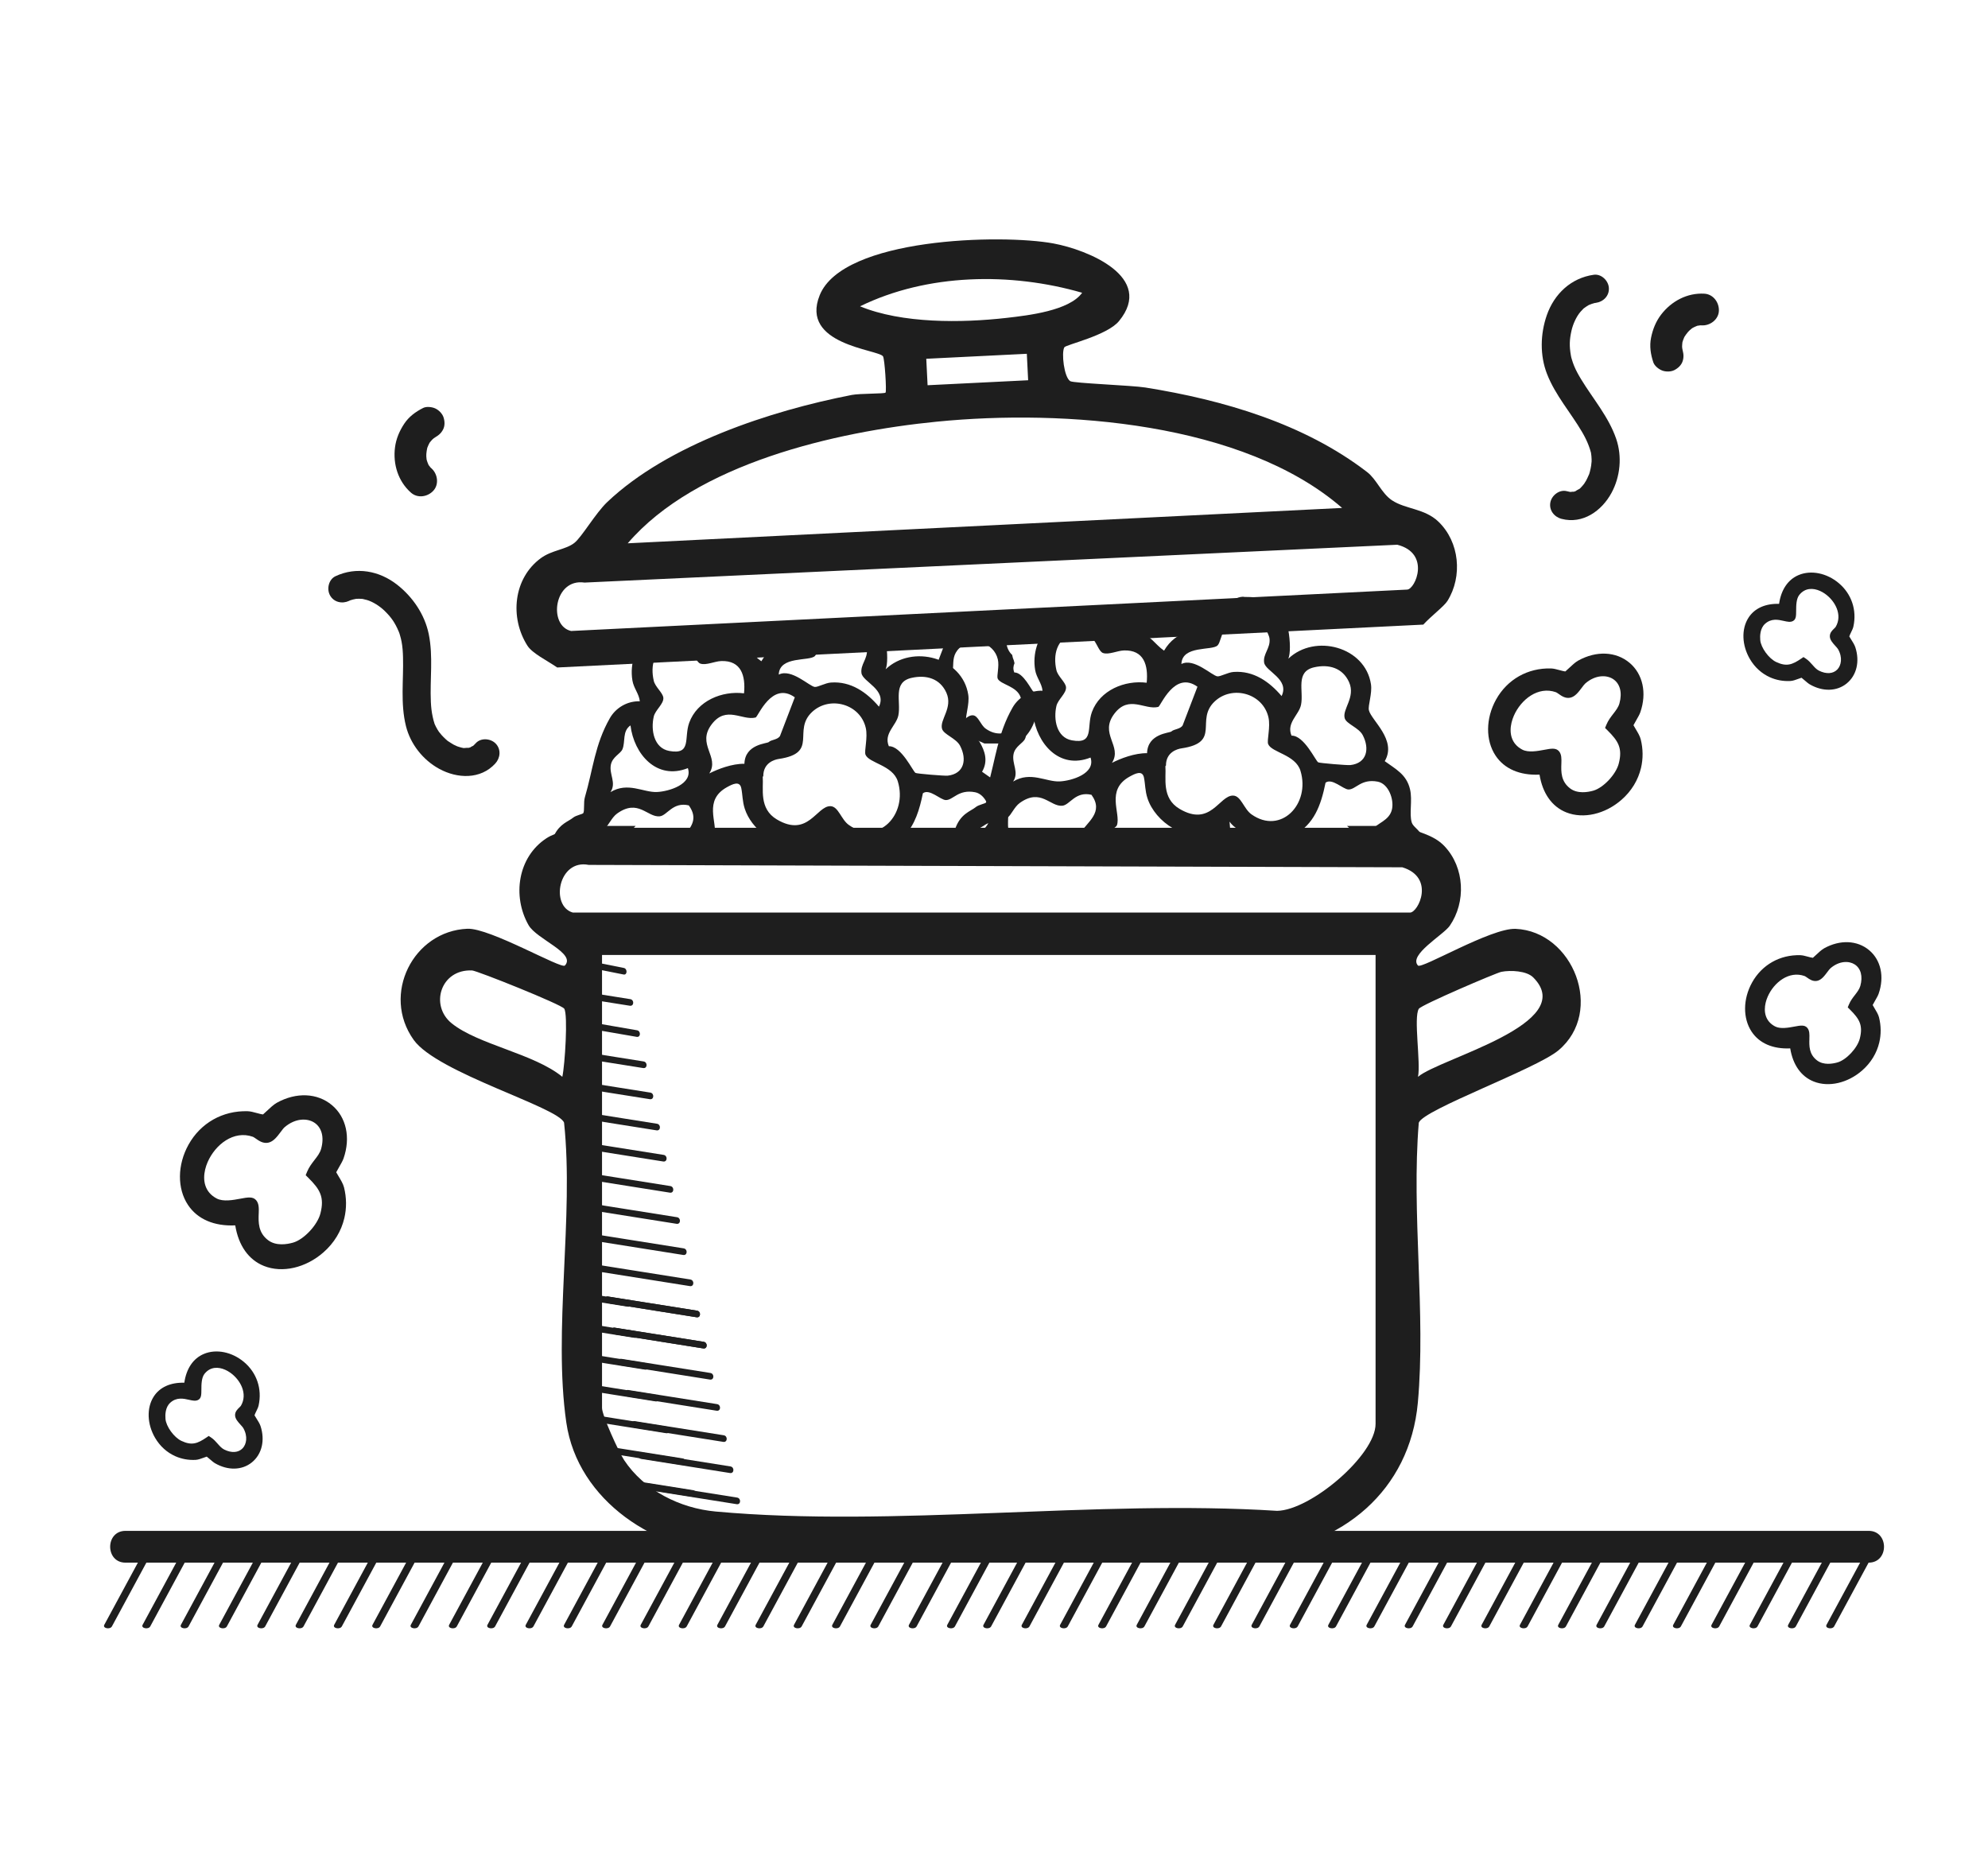 <?xml version="1.0" encoding="UTF-8"?>
<svg id="Camada_1" data-name="Camada 1" xmlns="http://www.w3.org/2000/svg" viewBox="0 0 1817 1707">
  <defs>
    <style>
      .cls-1 {
        fill: #1e1e1e;
      }
    </style>
  </defs>
  <g>
    <path class="cls-1" d="M1385.21,848.92c-22.33-.98-85.95,37.05-89.2,33.53-8.96-9.7,23.27-27.98,29.02-36.31,14.98-21.72,13.72-53.16-4.74-72.72-10.44-11.06-25-12.63-36.41-18.58h-52.74c.64.57,1.28,1.14,1.9,1.73h-653.74c.56-.59,1.15-1.15,1.72-1.73h-52.17c-8.11,4.69-19.75,4.94-29.52,11.36-26.09,17.15-31.27,52.88-16.24,79.31,7.38,12.98,43.68,25.66,33.22,36.94-3.25,3.5-68.51-34.48-89.13-33.62-49.4,2.08-78.84,59.98-49.04,101.62,21.62,30.2,132.58,61.54,137.42,75.65,9.12,86.16-10.11,189.99,2.04,273.98,10.41,71.95,82.43,118.25,151.09,120.09,155.48-9.87,325.84,12.6,479.52-.26,78.24-6.55,140.38-57.43,147.69-138.02,7.42-81.81-6-172.96.85-255.8,4.11-11.93,107.24-49.07,127.61-66.09,42.46-35.48,13.52-108.79-39.16-111.09ZM513.95,984.13c-25.98-21.25-77.03-29.37-101.17-48.91-20.16-16.32-10.08-49.58,18.7-48.28,4.55.21,81.74,31.1,84.21,34.93,3.57,5.54.61,51.63-1.73,62.26ZM1257.25,1301.35c0,28.59-59.35,79.01-90.01,79.48-165.08-10.5-350.41,15.42-513.09.63-32.72-2.97-65.42-19.34-83.73-47.02-4.92-7.44-20.18-40.99-20.18-47.61v-414.04h707.01v428.56ZM1288.72,834.05h-765.12c-20.85-5.9-13.28-49.1,14.45-43.58l743.65,2.18c30.26,9.29,14.56,41.4,7.02,41.4ZM1296.03,984.16c2.66-12.97-4.23-54.24.75-62.18,2.19-3.5,70.84-32.9,75.47-33.79,8.45-1.63,23.03-.97,29.11,5.13,42.31,42.4-85.75,73.96-105.32,90.84Z"/>
    <path class="cls-1" d="M509.25,610.05l791.62-39.19c7.56-8.19,19.08-16.79,22.13-21.72,13.89-22.43,11.08-53.77-8.33-72.39-12.63-12.12-30.15-11.33-42.41-19.49-9.64-6.42-13.93-19.05-22.78-25.86-57.6-44.3-131.57-65.87-202.62-77.23-12.38-1.98-65.6-3.9-68.66-5.8-5.7-3.54-8.23-26.05-5.41-30.95,1.4-2.42,39.1-10.73,49.97-23.98,33-40.22-28.61-65.14-59.94-70.94-47.33-8.75-192.36-5.36-213.61,47.28-18.36,45.48,53.31,49.5,57.83,55.87,1.58,2.22,3.44,31.96,2.33,33.19-1.04,1.14-23.5.69-30.83,2.12-74.31,14.46-167.79,45.06-223.49,97.86-10.72,10.16-23.29,32.04-30.12,37.4-7.82,6.15-20.47,6.51-30.57,13.89-25.21,18.42-28.62,54.36-12.3,80.02,4.47,7.02,17.88,13.5,27.19,19.91ZM786.07,279.96c61.5-30.1,137.86-31.26,202.99-12.39-11.71,16.38-49.16,20.69-68.96,22.95-41.36,4.71-95.64,5.24-134.03-10.56ZM938.5,323.35l1.2,24.18-91.9,4.55-1.2-24.18,91.9-4.55ZM856.49,385.36c115.81-11.45,279.92.46,370.19,78.87l-652.94,32.32c62.47-72.83,189.58-101.99,282.75-111.2ZM534.23,532.45l742.85-34.59c30.68,7.79,16.59,40.63,9.06,41l-764.18,37.83c-21.12-4.86-15.69-48.39,12.27-44.24Z"/>
    <g>
      <path class="cls-1" d="M673.7,1368.7c-27.06-4.3-54.12-8.6-81.18-12.9-3.9-.62-4.23,5.42-.38,6.04,27.06,4.3,54.12,8.6,81.18,12.9,3.9.62,4.23-5.42.38-6.04h0Z"/>
      <path class="cls-1" d="M667.6,1340.23c-27.06-4.3-54.12-8.6-81.18-12.9-3.9-.62-4.23,5.42-.38,6.04,27.06,4.3,54.12,8.6,81.18,12.9,3.9.62,4.23-5.42.38-6.04h0Z"/>
      <path class="cls-1" d="M661.49,1311.76c-27.06-4.3-54.12-8.6-81.18-12.9-3.9-.62-4.23,5.42-.38,6.04,27.06,4.3,54.12,8.6,81.18,12.9,3.9.62,4.23-5.42.38-6.04h0Z"/>
      <path class="cls-1" d="M655.39,1283.29c-27.06-4.3-54.12-8.6-81.18-12.9-3.9-.62-4.23,5.42-.38,6.04,27.06,4.3,54.12,8.6,81.18,12.9,3.9.62,4.23-5.42.38-6.04h0Z"/>
      <path class="cls-1" d="M649.28,1254.82c-27.06-4.3-54.12-8.6-81.18-12.9-3.9-.62-4.23,5.42-.38,6.04,27.06,4.3,54.12,8.6,81.18,12.9,3.9.62,4.23-5.42.38-6.04h0Z"/>
      <path class="cls-1" d="M643.18,1226.35c-27.06-4.3-54.12-8.6-81.18-12.9-3.9-.62-4.23,5.42-.38,6.04,27.06,4.3,54.12,8.6,81.18,12.9,3.9.62,4.23-5.42.38-6.04h0Z"/>
      <path class="cls-1" d="M643.18,1226.35c-27.06-4.3-54.12-8.6-81.18-12.9-3.9-.62-4.23,5.42-.38,6.04,27.06,4.3,54.12,8.6,81.18,12.9,3.9.62,4.23-5.42.38-6.04h0Z"/>
      <path class="cls-1" d="M580.22,1216.66c-20.48-3.25-40.95-6.51-61.43-9.76.3,2.08.59,4.15.87,6.23,20.06,3.19,40.13,6.38,60.19,9.56,3.9.62,4.23-5.42.38-6.04Z"/>
      <path class="cls-1" d="M589.91,1245.72c-22.68-3.6-45.37-7.21-68.05-10.81.14,2.05.27,4.1.37,6.16,22.43,3.56,44.87,7.13,67.3,10.69,3.9.62,4.23-5.42.38-6.04Z"/>
      <path class="cls-1" d="M599.59,1274.77c-25.61-4.07-51.22-8.14-76.84-12.21.08,2.06.2,4.11.36,6.15,25.37,4.03,50.73,8.06,76.1,12.09,3.9.62,4.23-5.42.38-6.04Z"/>
      <path class="cls-1" d="M609.28,1303.83c-27.06-4.3-54.12-8.6-81.18-12.9-1.3-.21-2.16.35-2.64,1.18.12,1.25.25,2.5.34,3.75.45.54,1.07.97,1.92,1.11,27.06,4.3,54.12,8.6,81.18,12.9,3.9.62,4.23-5.42.38-6.04Z"/>
      <path class="cls-1" d="M623.81,1332.88c-27.06-4.3-54.12-8.6-81.18-12.9-3.9-.62-4.23,5.42-.38,6.04,27.06,4.3,54.12,8.6,81.18,12.9,3.9.62,4.23-5.42.38-6.04h0Z"/>
      <path class="cls-1" d="M633.49,1361.94c-27.06-4.3-54.12-8.6-81.18-12.9-3.9-.62-4.23,5.42-.38,6.04,27.06,4.3,54.12,8.6,81.18,12.9,3.9.62,4.23-5.42.38-6.04h0Z"/>
      <path class="cls-1" d="M637.07,1197.87c-27.06-4.3-54.12-8.6-81.18-12.9-3.9-.62-4.23,5.42-.38,6.04,27.06,4.3,54.12,8.6,81.18,12.9,3.9.62,4.23-5.42.38-6.04h0Z"/>
      <path class="cls-1" d="M637.07,1197.87c-27.06-4.3-54.12-8.6-81.18-12.9-3.9-.62-4.23,5.42-.38,6.04,27.06,4.3,54.12,8.6,81.18,12.9,3.9.62,4.23-5.42.38-6.04h0Z"/>
      <path class="cls-1" d="M574.12,1188.19c-18.52-2.94-37.03-5.88-55.55-8.83-.03,2.03-.15,4.04-.25,6.06,18.47,2.94,36.95,5.87,55.43,8.81,3.9.62,4.23-5.42.38-6.04Z"/>
      <path class="cls-1" d="M630.97,1169.4c-27.06-4.3-54.12-8.6-81.18-12.9-3.9-.62-4.23,5.42-.38,6.04,27.06,4.3,54.12,8.6,81.18,12.9,3.9.62,4.23-5.42.38-6.04h0Z"/>
      <path class="cls-1" d="M624.86,1140.93c-27.06-4.3-54.12-8.6-81.18-12.9-3.9-.62-4.23,5.42-.38,6.04,27.06,4.3,54.12,8.6,81.18,12.9,3.9.62,4.23-5.42.38-6.04h0Z"/>
      <path class="cls-1" d="M618.76,1112.46c-27.06-4.3-54.12-8.6-81.18-12.9-3.9-.62-4.23,5.42-.38,6.04,27.06,4.3,54.12,8.6,81.18,12.9,3.9.62,4.23-5.42.38-6.04h0Z"/>
      <path class="cls-1" d="M612.65,1083.99c-27.06-4.3-54.12-8.6-81.18-12.9-3.9-.62-4.23,5.42-.38,6.04,27.06,4.3,54.12,8.6,81.18,12.9,3.9.62,4.23-5.42.38-6.04h0Z"/>
      <path class="cls-1" d="M606.55,1055.51c-27.06-4.3-54.12-8.6-81.18-12.9-.06,0-.1.01-.16,0-.87.83-1.84,1.56-2.86,2.22-.26,1.59.57,3.48,2.64,3.81,27.06,4.3,54.12,8.6,81.18,12.9,3.9.62,4.23-5.42.38-6.04Z"/>
      <path class="cls-1" d="M600.44,1027.04c-23.62-3.75-47.24-7.51-70.86-11.26.21,2.07.39,4.13.63,6.2,23.29,3.7,46.57,7.4,69.86,11.1,3.9.62,4.23-5.42.38-6.04Z"/>
      <path class="cls-1" d="M594.34,998.57c-22.32-3.55-44.64-7.09-66.97-10.64.12,2.06.28,4.11.42,6.16,22.06,3.5,44.12,7.01,66.17,10.51,3.9.62,4.23-5.42.38-6.04Z"/>
      <path class="cls-1" d="M588.23,970.1c-20.72-3.29-41.44-6.58-62.16-9.88.09,2.05.17,4.09.26,6.14,20.51,3.26,41.02,6.52,61.53,9.78,3.9.62,4.23-5.42.37-6.04Z"/>
      <path class="cls-1" d="M582.21,941.61c-19.16-3.31-38.32-6.63-57.47-9.94.11,2.04.21,4.09.32,6.13,18.95,3.28,37.9,6.55,56.84,9.83,3.75.65,4.03-5.38.31-6.02Z"/>
      <path class="cls-1" d="M576.03,913.16c-17.78-2.83-35.57-5.65-53.35-8.48.2,2.06.42,4.13.59,6.19,17.46,2.77,34.92,5.55,52.38,8.32,3.9.62,4.23-5.42.38-6.04Z"/>
      <path class="cls-1" d="M570.13,884.64c-17.22-3.44-34.44-6.87-51.66-10.31.34,1.1.63,2.25.84,3.5.15.93.24,1.86.39,2.79,16.74,3.34,33.49,6.68,50.23,10.02,3.51.7,3.68-5.31.21-6Z"/>
    </g>
    <path class="cls-1" d="M920.71,731.16c-3.18-13.7-12.96-18.39-23.13-25.83,11.43-19.32-12.34-37.3-14.49-46.53-1-4.31,3.19-15.2,1.89-23.77-5.18-34.19-51.13-46.54-75.52-23.35,1.87-4.29,1.89-14.81.13-25.23h-19.91c1.36,2.57,2.45,5.02,2.65,7.17.82,8.54-6.08,13.7-4.96,21.59,1.15,8.04,23.51,15.11,15.97,30.64-11.16-13.14-25.67-23.4-43.91-22.04-5.17.38-11.86,4.26-14.71,4.02-4.82-.42-21.44-17.19-32.96-11.28.6-17.36,28.1-11.93,33.04-16.99,2.34-2.4,3.11-8.98,5.74-13.11h-32.71c-9.59,3.81-16.63,8.78-21.98,17.9-8.43-5.82-12.07-13.98-23.85-17.62-.41-.13-.83-.18-1.24-.29h-62.04c-7,0-12.42-2.45-16.27-6.23-11.08,9.87-17.15,25.64-14.41,41.87,1.17,6.94,6.08,12.1,6.74,18.88-11.21-.42-21.87,5.74-27.37,15.38-13.8,24.18-15.37,46.9-22.86,72.38-1.32,4.49-.15,12.35-1.44,14.43-.59.96-6.7,2-9.26,4.12-4.23,3.52-12.08,5.45-17.23,15.92h26.34c6.56-3.73,15.2-3.31,19.94-6.36,3.2-2.06,6.07-9.68,11.12-13.3,19.34-13.86,27.74,3.7,38.99,2.53,6.81-.71,11.86-13.45,26.55-9.97,8.31,11.6,2.82,19.16-4,27.1h27.42c2.99-11.22-10.33-31.76,11.49-43.76,4.72-2.59,11.6-6.27,13.05.91,1.26,6.24.96,11.95,3.19,18.84,2.99,9.2,9.68,17.79,18.1,24.01h57.15l-.21-2.56c.65.92,1.37,1.77,2.14,2.56h69.38c8.98-9.87,13.15-22.99,16.23-38.18,5.92-4.5,16.02,6.06,20.9,6.21,6.65.21,11.52-10.11,26.79-7.16,9.81,1.89,14.91,15.99,13.08,24.99-1.54,7.59-7.73,10.82-12.6,14.13h31.54c-.4-.59-.75-1.19-.94-1.83-2.46-8.16.79-20.15-1.54-30.2ZM600.48,723.85c-12.44.58-26.59-9.56-42.56.13,5.75-8.49-1.32-16.17.4-25.03,1.41-7.24,8.76-10,10.54-14.07,2.96-6.77-.35-16.56,7.39-21.91,3.2,26.27,23.93,50.41,52.46,39.06,4.84,14.78-17.46,21.32-28.23,21.82ZM629.94,660.5c-5.03,13.78,2.52,29.65-18.3,25.82-14.08-2.59-16.94-19.29-14.12-31.41,1.4-6.03,9.29-11.64,8.76-17.21-.44-4.57-7.44-9.81-8.76-15.53-3.21-13.88.13-28.46,14.87-33.1,20.8-6.54,21.27,15.3,27.76,17.45,5.33,1.76,13.03-2.16,19.11-2.36,18.32-.59,22.28,13.53,20.77,29.51-20.1-2.51-42.79,6.81-50.09,26.83ZM680.37,698.06c-11.16-.22-24.29,4.84-32.09,8.83,9.87-15.49-12.15-26.4,2.4-45.19,13.23-17.08,27.63-2.89,39.93-5.93,2.24-.55,14.76-33.56,35.83-18.46l-13.53,35.33c-2.19,3.57-7.98,3.31-10.3,5.57-1.51,1.47-21.72,1.72-22.23,19.85ZM775.81,753.97c-7.05-4.98-9.52-16.98-16.76-17.17-12.75-.33-20.4,29.08-49.01,12.13-16.69-9.89-12.04-28.31-12.92-39.09.31-.11.52-.28.52-.59,0-12.21,10.43-15.06,14.18-15.61,36.83-5.46,12.08-25.78,30.42-42.94,16.07-15.03,43.97-7.41,49.05,14.52,2.06,8.91-1.59,21.21-.23,24.54,3.17,7.75,24.96,9.58,29.51,24.35,9.31,30.25-17.82,58.9-44.75,39.87ZM866.16,708.92c-2.8.31-28.11-1.77-29.39-2.51-2.41-1.39-12.84-24.64-24.38-24.4-4.92-11.66,6.8-18.89,8.69-28.16,2.62-12.82-5.51-30.35,12.06-34.31,13.35-3.01,26.01.51,31.85,13.6,6.17,13.82-6.39,24.68-3.98,32.98,1.53,5.25,12.86,8.54,16.48,15.46,6.51,12.49,3.77,25.65-11.33,27.34Z"/>
    <path class="cls-1" d="M889.46,763.2c2.78-5.62,7.95-7.23,9.69-8.54,6.68-5.05,16.6-4.17,21.79-7.51,3.2-2.06,6.07-9.68,11.12-13.3,19.34-13.86,27.74,3.7,38.99,2.53,6.81-.71,11.86-13.45,26.55-9.97,11.54,16.1-3.52,24.43-11.82,36.79h23.54c5.35-4.08,10.91-7.11,11.54-8.99,3.74-11.06-10.62-32.21,11.65-44.45,4.72-2.59,11.6-6.27,13.05.91,1.26,6.24.96,11.95,3.19,18.84,7.12,21.93,35.13,40.56,57.89,31.22v2.48h18.15l-1.01-12.25c4.28,6.09,11.43,9.22,18.3,12.25h40.85c18.09-9.96,24.37-26.96,28.6-47.87,5.92-4.5,16.02,6.06,20.9,6.21,6.65.21,11.52-10.11,26.79-7.16,9.81,1.89,14.91,15.99,13.08,24.99-2.22,10.97-14.25,12.84-17.8,18.99-.75,1.31-1.25,2.99-1.66,4.83h46.44c-2.5-5.06-7.85-7.76-8.98-11.52-2.46-8.16.79-20.15-1.54-30.2-3.18-13.7-12.96-18.39-23.13-25.83,11.43-19.32-12.34-37.3-14.49-46.53-1-4.31,3.18-15.2,1.89-23.77-5.18-34.19-51.13-46.54-75.52-23.35,3.89-8.94-.14-44.91-11.9-50.72-4.74-3.52-13.16-5.71-28.17-5.71-8.07-1.98-29.55,14.15-34.35,19.93-2.14,2.57-3.06,8.51-4.17,9.21-2.04,1.3-8,.12-11.82,1.57-10.22,3.87-17.6,8.89-23.18,18.39-8.43-5.82-12.07-13.98-23.85-17.62-9.85-3.05-20.56.41-23.86-.81-4.8-1.77-8.28-12.04-19.24-14.7-31.18-7.57-55.92,20.96-50.86,50.86,1.17,6.94,6.08,12.1,6.74,18.88-11.21-.42-21.87,5.74-27.37,15.38-13.8,24.18-15.37,46.9-22.86,72.38-1.32,4.49-.15,12.35-1.44,14.43-.59.96-6.7,2-9.26,4.12-4.8,3.98-14.25,5.93-19.13,20.58-.54,1.62-.89,3.31-1.17,5.02h17.87ZM1189.12,644.17c2.62-12.82-5.51-30.35,12.06-34.31,13.35-3.01,26.01.51,31.85,13.6,6.17,13.82-6.39,24.68-3.98,32.98,1.53,5.25,12.87,8.54,16.48,15.46,6.51,12.49,3.77,25.65-11.33,27.34-2.8.31-28.11-1.77-29.39-2.51-2.41-1.39-12.84-24.64-24.38-24.4-4.92-11.66,6.8-18.89,8.69-28.16ZM1188.59,704.42c9.31,30.25-17.82,58.9-44.75,39.87-7.05-4.98-9.52-16.98-16.76-17.17-12.75-.33-20.4,29.08-49.01,12.13-16.69-9.89-12.04-28.31-12.92-39.09.31-.11.52-.28.52-.59,0-12.21,10.43-15.06,14.18-15.61,36.83-5.46,12.08-25.78,30.42-42.94,16.07-15.03,43.97-7.41,49.05,14.52,2.06,8.91-1.59,21.21-.23,24.54,3.17,7.75,24.96,9.58,29.51,24.35ZM1112.85,589.88c2.42-2.48,3.14-9.45,5.99-13.54,4.39-6.3,8.64-9.55,15.19-13.51,3.21-.93-1.46-2.73,13.07-2.73.39,0,1.62.69,3.32,1.74,1.44,7,9.33,15.83,9.93,22.1.82,8.54-6.08,13.7-4.96,21.59,1.15,8.04,23.51,15.11,15.97,30.64-11.16-13.14-25.66-23.4-43.91-22.04-5.17.38-11.86,4.26-14.71,4.02-4.82-.42-21.44-17.19-32.96-11.28.6-17.36,28.1-11.93,33.04-16.99ZM1058.63,646.09c2.24-.55,14.76-33.56,35.83-18.46l-13.53,35.33c-2.19,3.57-7.98,3.31-10.3,5.57-1.51,1.47-21.72,1.72-22.23,19.85-11.16-.22-24.29,4.84-32.09,8.83,9.87-15.49-12.15-26.4,2.4-45.19,13.23-17.08,27.63-2.89,39.93-5.93ZM980.42,579.38c20.8-6.54,21.27,15.3,27.76,17.45,5.33,1.76,13.03-2.16,19.11-2.36,18.32-.59,22.28,13.53,20.77,29.51-20.1-2.51-42.79,6.81-50.09,26.83-5.03,13.78,2.52,29.65-18.3,25.82-14.08-2.59-16.94-19.29-14.12-31.41,1.4-6.03,9.29-11.64,8.76-17.21-.44-4.57-7.44-9.81-8.76-15.53-3.21-13.88.13-28.46,14.87-33.1ZM926.35,689.27c1.41-7.24,8.76-10,10.54-14.07,2.96-6.77-.35-16.56,7.39-21.91,3.2,26.27,23.93,50.41,52.46,39.06,4.84,14.78-17.46,21.32-28.23,21.82-12.44.58-26.59-9.56-42.56.13,5.75-8.49-1.32-16.17.4-25.03Z"/>
    <path class="cls-1" d="M945.34,632.22c-.45-.07-.76-.14-.86-.2-1.72-.99-9.17-17.59-17.41-17.42-1.35-3.2-.91-5.93.18-8.46-.26-.82-.47-1.65-.62-2.51-.71-1.61-1.26-3.29-1.51-5.05-3.01-2.75-4.76-6.6-5.28-10.64-7.87-8.97-17.97-15.84-30.59-14.9-2.67.2-5.89,1.69-8.24,2.44-5.82,3.12-10.86,7.12-16.53,10.34l-8.46,22.09c-.03.05-.1.07-.13.12,1.74,2.31,2.98,4.97,3.44,7.95.3,1.99.83,3.88,1.45,5.74,17.99-5.1,4.17-18.22,16.2-29.48,11.47-10.73,31.4-5.29,35.02,10.37,1.47,6.36-1.13,15.15-.16,17.52,2.26,5.53,17.82,6.84,21.07,17.39,6.65,21.6-12.72,42.06-31.95,28.47-5.03-3.56-6.8-12.13-11.97-12.26-3.84-.1-7.04,3.57-10.98,6.95.6,2.76,1.09,5.53,1.61,8.31,2.77,2.2,5.26,4.76,7.49,7.54l-.48-5.79c3.05,4.35,8.16,6.58,13.07,8.75h29.17c12.92-7.11,17.4-19.25,20.42-34.18.01,0,.02,0,.03-.02-.77-4.63-1.49-9.36-3.96-13.07Z"/>
  </g>
  <path class="cls-1" d="M319.08,549.15c3.76-1.75-1.11.25,1.13-.52.8-.28,1.6-.51,2.42-.72,1-.26,2.02-.48,3.04-.64-.55.08-2.12.11.39,0,1.63-.08,3.25-.04,4.88.09,3.81.29-1.29-.33.93.14,1.21.26,2.41.54,3.59.89,5.45,1.62,11.7,5.64,16.02,9.85,6.11,5.95,9.5,10.79,12.97,19.03.6,1.43.46,1.1,1.12,3.26.58,1.91,1.06,3.86,1.44,5.82.91,4.68,1.21,9.42,1.34,14.18.6,21.05-2.48,42.33,2.68,63.05,4.09,16.45,15.54,30.99,30.43,39.11,16.44,8.97,37.68,9.92,51.2-4.85,4.69-5.12,5.48-12.92.45-18.2-4.54-4.77-13.48-5.61-18.2-.45-.64.7-1.31,1.36-1.99,2.03-.29.28-2.13,1.68-.78.72,1.54-1.1-4.54,2.03-1.11.76-1.29.48-2.63.74-3.96,1.04,2.68-.6-1.86-.13-2.95-.07-3.19.19,1.47.37-.41.01-.72-.14-1.43-.28-2.14-.46-1.64-.4-3.21-.95-4.79-1.52,2.52.91-1.22-.61-2.06-1.07-1.74-.95-3.35-2.09-5.02-3.14-3.17-2,1.09,1.02-.63-.42-.62-.52-1.22-1.05-1.82-1.6-1.34-1.23-2.62-2.53-3.83-3.89-.52-.58-3.09-3.93-1.78-2.06-1.15-1.63-2.19-3.36-3.11-5.13-.46-.88-.88-1.77-1.28-2.68-.81-1.86.55,1.69-.08-.23-.71-2.16-1.27-4.36-1.74-6.57-.95-4.43-1.42-8.83-1.63-13.35-.96-20.7,2.28-41.56-1.94-62.07-3.69-17.92-14.65-33.96-28.92-45.13-16.29-12.74-37.22-16.63-56.23-7.78-6.3,2.93-8.3,11.65-5.12,17.47,3.52,6.44,11.15,8.06,17.47,5.12h0Z"/>
  <path class="cls-1" d="M1458.62,276.8c-4.11.57,1.07-.39-1.23.17-.82.2-1.62.45-2.42.71-.98.33-1.95.69-2.9,1.12.51-.23,1.84-1.06-.33.21-1.41.82-2.75,1.74-4.05,2.72-3.04,2.31.9-.98-.71.63-.88.87-1.72,1.76-2.53,2.7-3.69,4.32-6.75,11.1-8.1,16.98-1.9,8.32-2.11,14.22-.55,23.02.27,1.53.21,1.17.83,3.35.55,1.92,1.21,3.81,1.95,5.67,1.78,4.42,4.1,8.56,6.58,12.63,10.93,17.99,25.09,34.18,32.02,54.38,5.5,16.03,3.8,34.46-4.29,49.37-8.93,16.46-26.23,28.81-45.62,23.76-6.72-1.75-11.62-7.87-10.27-15.03,1.22-6.47,8.27-12.03,15.03-10.27.92.24,1.84.43,2.78.62.39.08,2.71.25,1.05.18-1.89-.08,4.91-.76,1.34.04,1.34-.3,2.61-.8,3.89-1.28-2.58.96,1.49-1.12,2.44-1.66,2.78-1.58-1.03,1.11.35-.22.53-.5,1.04-1.01,1.54-1.55,1.16-1.23,2.18-2.54,3.19-3.88-1.62,2.14.69-1.18,1.14-2.02.95-1.74,1.67-3.57,2.5-5.37,1.57-3.4-.36,1.45.3-.7.24-.77.46-1.55.66-2.33.46-1.76.83-3.55,1.1-5.35.12-.77.46-4.98.38-2.7.08-2,.01-4.01-.18-6-.09-.99-.23-1.97-.38-2.94-.33-2,.46,1.71-.06-.23-.58-2.19-1.3-4.34-2.11-6.47-1.61-4.24-3.61-8.19-5.89-12.09-10.45-17.9-24.5-33.65-32.11-53.16-6.64-17.05-6.16-36.47-.25-53.6,6.75-19.54,22.21-34.19,42.97-37.09,6.89-.96,13.3,5.27,13.79,11.88.55,7.32-4.98,12.82-11.88,13.79h0Z"/>
  <path class="cls-1" d="M396.81,400.13c4.68-2.36.83-.39-.3.4-1.36.96-3.8,3.84-.4.08-1.6,1.77-3.14,3.43-4.45,5.44.69-1.1,1.39-2.2,2.08-3.29-1.69,2.7-2.98,5.57-3.92,8.61.38-1.24.76-2.48,1.14-3.73-.85,2.93-1.2,5.81-1.51,8.83.54-5.35.07-.58.2,1.01.12,1.39.4,2.74.6,4.11-.65-4.61-.56-2.3-.19-1.04.19.66.41,1.31.64,1.96.27.74.57,1.46.89,2.17.52,1.14,1.81,2.58-.67-1.2.76,1.15,1.41,2.34,2.26,3.43s2.93,2.61-.61-.54c.6.53,1.14,1.12,1.74,1.65,5.69,5.03,7.17,14.59,1.77,20.47-5.22,5.68-14.38,7.16-20.47,1.77-11.76-10.4-16.56-26.08-14.57-41.45,1.01-7.82,4.08-14.96,8.39-21.48,4.31-6.52,10.41-10.98,17.29-14.46,3.1-1.57,8.1-.96,11.11.42,3.24,1.49,6.45,4.7,7.56,8.15,1.16,3.58,1.35,7.67-.42,11.11-1.87,3.64-4.52,5.73-8.15,7.56h0Z"/>
  <path class="cls-1" d="M1537.48,318.94c1.66,4.97.31.87.07-.5-.29-1.64.01-5.41-.23-.33.11-2.38.19-4.65.67-7-.28,1.27-.56,2.54-.84,3.8.7-3.11,1.81-6.05,3.28-8.87-.61,1.15-1.21,2.3-1.82,3.45,1.46-2.68,3.24-4.97,5.15-7.33-3.38,4.17-.36.46.86-.57,1.06-.9,2.21-1.66,3.32-2.5-3.71,2.82-2.02,1.24-.87.6.6-.33,1.21-.65,1.84-.94.71-.33,1.43-.64,2.16-.91,1.18-.44,3.1-.55-1.32.38,1.35-.28,2.65-.66,4.02-.85,1.43-.19,3.92.21-.81-.05.8.04,1.6.01,2.4.06,7.58.44,15.37-5.3,15.68-13.28.3-7.7-5.16-15.21-13.28-15.68-15.68-.9-30.13,6.84-39.55,19.15-4.79,6.26-7.64,13.49-9.18,21.15-1.54,7.66-.36,15.13,2.08,22.44,1.1,3.3,5.07,6.39,8.18,7.53,3.35,1.23,7.89,1.21,11.11-.46,3.34-1.72,6.36-4.49,7.53-8.18,1.24-3.9.83-7.25-.46-11.11h0Z"/>
  <g>
    <path class="cls-1" d="M114.73,1428.18h1593.19c18.7,0,18.73-29.06,0-29.06H114.73c-18.7,0-18.73,29.06,0,29.06h0Z"/>
    <g>
      <g>
        <path class="cls-1" d="M102.31,1486.42c11.88-21.99,23.76-43.97,35.64-65.96,1.71-3.17-5.31-4.54-7-1.4-11.88,21.99-23.76,43.97-35.64,65.96-1.71,3.17,5.31,4.54,7,1.4h0Z"/>
        <path class="cls-1" d="M137.34,1486.42c11.88-21.99,23.76-43.97,35.64-65.96,1.71-3.17-5.31-4.54-7-1.4-11.88,21.99-23.76,43.97-35.64,65.96-1.71,3.17,5.31,4.54,7,1.4h0Z"/>
        <path class="cls-1" d="M172.36,1486.42c11.88-21.99,23.76-43.97,35.64-65.96,1.71-3.17-5.31-4.54-7-1.4-11.88,21.99-23.76,43.97-35.64,65.96-1.71,3.17,5.31,4.54,7,1.4h0Z"/>
        <path class="cls-1" d="M207.38,1486.42c11.88-21.99,23.76-43.97,35.64-65.96,1.71-3.17-5.31-4.54-7-1.4-11.88,21.99-23.76,43.97-35.64,65.96-1.71,3.17,5.31,4.54,7,1.4h0Z"/>
        <path class="cls-1" d="M242.4,1486.42c11.88-21.99,23.76-43.97,35.64-65.96,1.71-3.17-5.31-4.54-7-1.4-11.88,21.99-23.76,43.97-35.64,65.96-1.71,3.17,5.31,4.54,7,1.4h0Z"/>
        <path class="cls-1" d="M277.43,1486.42c11.88-21.99,23.76-43.97,35.64-65.96,1.71-3.17-5.31-4.54-7-1.4-11.88,21.99-23.76,43.97-35.64,65.96-1.71,3.17,5.31,4.54,7,1.4h0Z"/>
        <path class="cls-1" d="M312.45,1486.42c11.88-21.99,23.76-43.97,35.64-65.96,1.71-3.17-5.31-4.54-7-1.4-11.88,21.99-23.76,43.97-35.64,65.96-1.71,3.17,5.31,4.54,7,1.4h0Z"/>
        <path class="cls-1" d="M347.47,1486.42c11.88-21.99,23.76-43.97,35.64-65.96,1.71-3.17-5.31-4.54-7-1.4-11.88,21.99-23.76,43.97-35.64,65.96-1.71,3.17,5.31,4.54,7,1.4h0Z"/>
        <path class="cls-1" d="M382.49,1486.42c11.88-21.99,23.76-43.97,35.64-65.96,1.71-3.17-5.31-4.54-7-1.4-11.88,21.99-23.76,43.97-35.64,65.96-1.71,3.17,5.31,4.54,7,1.4h0Z"/>
        <path class="cls-1" d="M417.52,1486.42c11.88-21.99,23.76-43.97,35.64-65.96,1.71-3.17-5.31-4.54-7-1.4-11.88,21.99-23.76,43.97-35.64,65.96-1.71,3.17,5.31,4.54,7,1.4h0Z"/>
        <path class="cls-1" d="M452.54,1486.42c11.88-21.99,23.76-43.97,35.64-65.96,1.71-3.17-5.31-4.54-7-1.4-11.88,21.99-23.76,43.97-35.64,65.96-1.71,3.17,5.31,4.54,7,1.4h0Z"/>
        <path class="cls-1" d="M487.56,1486.42c11.88-21.99,23.76-43.97,35.64-65.96,1.71-3.17-5.31-4.54-7-1.4-11.88,21.99-23.76,43.97-35.64,65.96-1.71,3.17,5.31,4.54,7,1.4h0Z"/>
        <path class="cls-1" d="M522.58,1486.42c11.88-21.99,23.76-43.97,35.64-65.96,1.71-3.17-5.31-4.54-7-1.4-11.88,21.99-23.76,43.97-35.64,65.96-1.71,3.17,5.31,4.54,7,1.4h0Z"/>
        <path class="cls-1" d="M557.61,1486.42c11.88-21.99,23.76-43.97,35.64-65.96,1.71-3.17-5.31-4.54-7-1.4-11.88,21.99-23.76,43.97-35.64,65.96-1.71,3.17,5.31,4.54,7,1.4h0Z"/>
        <path class="cls-1" d="M592.63,1486.42c11.88-21.99,23.76-43.97,35.64-65.96,1.71-3.17-5.31-4.54-7-1.4-11.88,21.99-23.76,43.97-35.64,65.96-1.71,3.17,5.31,4.54,7,1.4h0Z"/>
        <path class="cls-1" d="M627.65,1486.42c11.88-21.99,23.76-43.97,35.64-65.96,1.71-3.17-5.31-4.54-7-1.4-11.88,21.99-23.76,43.97-35.64,65.96-1.71,3.17,5.31,4.54,7,1.4h0Z"/>
        <path class="cls-1" d="M662.68,1486.42c11.88-21.99,23.76-43.97,35.64-65.96,1.71-3.17-5.31-4.54-7-1.4-11.88,21.99-23.76,43.97-35.64,65.96-1.71,3.17,5.31,4.54,7,1.4h0Z"/>
        <path class="cls-1" d="M697.7,1486.42c11.88-21.99,23.76-43.97,35.64-65.96,1.71-3.17-5.31-4.54-7-1.4-11.88,21.99-23.76,43.97-35.64,65.96-1.71,3.17,5.31,4.54,7,1.4h0Z"/>
        <path class="cls-1" d="M732.72,1486.42c11.88-21.99,23.76-43.97,35.64-65.96,1.71-3.17-5.31-4.54-7-1.4-11.88,21.99-23.76,43.97-35.64,65.96-1.71,3.17,5.31,4.54,7,1.4h0Z"/>
        <path class="cls-1" d="M767.74,1486.42c11.88-21.99,23.76-43.97,35.64-65.96,1.71-3.17-5.31-4.54-7-1.4-11.88,21.99-23.76,43.97-35.64,65.96-1.71,3.17,5.31,4.54,7,1.4h0Z"/>
        <path class="cls-1" d="M802.77,1486.42c11.88-21.99,23.76-43.97,35.64-65.96,1.71-3.17-5.31-4.54-7-1.4-11.88,21.99-23.76,43.97-35.64,65.96-1.71,3.17,5.31,4.54,7,1.4h0Z"/>
        <path class="cls-1" d="M837.79,1486.42c11.88-21.99,23.76-43.97,35.64-65.96,1.71-3.17-5.31-4.54-7-1.4-11.88,21.99-23.76,43.97-35.64,65.96-1.71,3.17,5.31,4.54,7,1.4h0Z"/>
        <path class="cls-1" d="M872.81,1486.42c11.88-21.99,23.76-43.97,35.64-65.96,1.71-3.17-5.31-4.54-7-1.4-11.88,21.99-23.76,43.97-35.64,65.96-1.71,3.17,5.31,4.54,7,1.4h0Z"/>
      </g>
      <g>
        <path class="cls-1" d="M905.9,1486.42c11.88-21.99,23.76-43.97,35.64-65.96,1.71-3.17-5.31-4.54-7-1.4-11.88,21.99-23.76,43.97-35.64,65.96-1.71,3.17,5.31,4.54,7,1.4h0Z"/>
        <path class="cls-1" d="M940.93,1486.42c11.88-21.99,23.76-43.97,35.64-65.96,1.71-3.17-5.31-4.54-7-1.4-11.88,21.99-23.76,43.97-35.64,65.96-1.71,3.17,5.31,4.54,7,1.4h0Z"/>
        <path class="cls-1" d="M975.95,1486.42c11.88-21.99,23.76-43.97,35.64-65.96,1.71-3.17-5.31-4.54-7-1.4-11.88,21.99-23.76,43.97-35.64,65.96-1.71,3.17,5.31,4.54,7,1.4h0Z"/>
        <path class="cls-1" d="M1010.97,1486.42c11.88-21.99,23.76-43.97,35.64-65.96,1.71-3.17-5.31-4.54-7-1.4-11.88,21.99-23.76,43.97-35.64,65.96-1.71,3.17,5.31,4.54,7,1.4h0Z"/>
        <path class="cls-1" d="M1045.99,1486.42c11.88-21.99,23.76-43.97,35.64-65.96,1.71-3.17-5.31-4.54-7-1.4-11.88,21.99-23.76,43.97-35.64,65.96-1.71,3.17,5.31,4.54,7,1.4h0Z"/>
        <path class="cls-1" d="M1081.02,1486.42c11.88-21.99,23.76-43.97,35.64-65.96,1.71-3.17-5.31-4.54-7-1.4-11.88,21.99-23.76,43.97-35.64,65.96-1.71,3.17,5.31,4.54,7,1.4h0Z"/>
        <path class="cls-1" d="M1116.04,1486.42c11.88-21.99,23.76-43.97,35.64-65.96,1.71-3.17-5.31-4.54-7-1.4-11.88,21.99-23.76,43.97-35.64,65.96-1.71,3.17,5.31,4.54,7,1.4h0Z"/>
        <path class="cls-1" d="M1151.06,1486.42c11.88-21.99,23.76-43.97,35.64-65.96,1.71-3.17-5.31-4.54-7-1.4-11.88,21.99-23.76,43.97-35.64,65.96-1.71,3.17,5.31,4.54,7,1.4h0Z"/>
        <path class="cls-1" d="M1186.08,1486.42c11.88-21.99,23.76-43.97,35.64-65.96,1.71-3.17-5.31-4.54-7-1.4-11.88,21.99-23.76,43.97-35.64,65.96-1.71,3.17,5.31,4.54,7,1.4h0Z"/>
        <path class="cls-1" d="M1221.11,1486.42c11.88-21.99,23.76-43.97,35.64-65.96,1.71-3.17-5.31-4.54-7-1.4-11.88,21.99-23.76,43.97-35.64,65.96-1.71,3.17,5.31,4.54,7,1.4h0Z"/>
        <path class="cls-1" d="M1256.13,1486.42c11.88-21.99,23.76-43.97,35.64-65.96,1.71-3.17-5.31-4.54-7-1.4-11.88,21.99-23.76,43.97-35.64,65.96-1.71,3.17,5.31,4.54,7,1.4h0Z"/>
        <path class="cls-1" d="M1291.15,1486.42c11.88-21.99,23.76-43.97,35.64-65.96,1.71-3.17-5.31-4.54-7-1.4-11.88,21.99-23.76,43.97-35.64,65.96-1.71,3.17,5.31,4.54,7,1.4h0Z"/>
        <path class="cls-1" d="M1326.17,1486.42c11.88-21.99,23.76-43.97,35.64-65.96,1.71-3.17-5.31-4.54-7-1.4-11.88,21.99-23.76,43.97-35.64,65.96-1.71,3.17,5.31,4.54,7,1.4h0Z"/>
        <path class="cls-1" d="M1361.2,1486.42c11.88-21.99,23.76-43.97,35.64-65.96,1.71-3.17-5.31-4.54-7-1.4-11.88,21.99-23.76,43.97-35.64,65.96-1.71,3.17,5.31,4.54,7,1.4h0Z"/>
        <path class="cls-1" d="M1396.22,1486.42c11.88-21.99,23.76-43.97,35.64-65.96,1.71-3.17-5.31-4.54-7-1.4-11.88,21.99-23.76,43.97-35.64,65.96-1.71,3.17,5.31,4.54,7,1.4h0Z"/>
        <path class="cls-1" d="M1431.24,1486.42c11.88-21.99,23.76-43.97,35.64-65.96,1.71-3.17-5.31-4.54-7-1.4-11.88,21.99-23.76,43.97-35.64,65.96-1.71,3.17,5.31,4.54,7,1.4h0Z"/>
        <path class="cls-1" d="M1466.27,1486.42c11.88-21.99,23.76-43.97,35.64-65.96,1.71-3.17-5.31-4.54-7-1.4-11.88,21.99-23.76,43.97-35.64,65.96-1.71,3.17,5.31,4.54,7,1.4h0Z"/>
        <path class="cls-1" d="M1501.29,1486.42c11.88-21.99,23.76-43.97,35.64-65.96,1.71-3.17-5.31-4.54-7-1.4-11.88,21.99-23.76,43.97-35.64,65.96-1.71,3.17,5.31,4.54,7,1.4h0Z"/>
        <path class="cls-1" d="M1536.31,1486.42c11.88-21.99,23.76-43.97,35.64-65.96,1.71-3.17-5.31-4.54-7-1.4-11.88,21.99-23.76,43.97-35.64,65.96-1.71,3.17,5.31,4.54,7,1.4h0Z"/>
        <path class="cls-1" d="M1571.33,1486.42c11.88-21.99,23.76-43.97,35.64-65.96,1.71-3.17-5.31-4.54-7-1.4-11.88,21.99-23.76,43.97-35.64,65.96-1.71,3.17,5.31,4.54,7,1.4h0Z"/>
        <path class="cls-1" d="M1606.36,1486.42c11.88-21.99,23.76-43.97,35.64-65.96,1.71-3.17-5.31-4.54-7-1.4-11.88,21.99-23.76,43.97-35.64,65.96-1.71,3.17,5.31,4.54,7,1.4h0Z"/>
        <path class="cls-1" d="M1641.38,1486.42c11.88-21.99,23.76-43.97,35.64-65.96,1.71-3.17-5.31-4.54-7-1.4-11.88,21.99-23.76,43.97-35.64,65.96-1.71,3.17,5.31,4.54,7,1.4h0Z"/>
        <path class="cls-1" d="M1676.4,1486.42c11.88-21.99,23.76-43.97,35.64-65.96,1.71-3.17-5.31-4.54-7-1.4-11.88,21.99-23.76,43.97-35.64,65.96-1.71,3.17,5.31,4.54,7,1.4h0Z"/>
      </g>
    </g>
  </g>
  <path class="cls-1" d="M1442.5,603.71c-2.71,1.5-5.94,4.53-8.8,7.22-.98.92-2.24,2.1-2.98,2.72-1.22-.07-3.78-.77-5.38-1.2-2.62-.71-5.32-1.45-7.69-1.52-21.24-.62-40.03,10-50.27,28.43-9.54,17.16-9.72,37.27-.46,51.22,8.05,12.13,22.21,18.22,40.19,17.39,2.79,17.15,11.37,29.31,24.48,34.52,15.59,6.18,35.4,1.65,50.49-11.55,9.13-7.99,15.19-18.09,17.78-29.1,1.98-8.39,1.95-17.31-.27-26.2-.74-2.95-2.76-6.31-4.72-9.56-.59-.99-1.41-2.34-1.9-3.26.56-1.13,1.6-2.92,2.34-4.21,1.63-2.83,3.17-5.5,3.9-7.58,6.15-17.66,2.36-35-9.82-45.25-12.39-10.42-30.35-11.22-46.88-2.06ZM1427.06,698.09c.15-4.66.28-8.68-2.23-11.56-2.81-3.22-7.21-2.4-13.31-1.26-6.19,1.16-14.67,2.74-20.18-.15-10.31-5.41-12.01-15.41-9.83-24.65.52-2.18,1.25-4.32,2.13-6.35,6.45-14.74,22.11-27.27,38.45-21.47.6.21,1.65.95,2.58,1.61,2.57,1.81,6.1,4.29,10.43,3.41,4.44-.9,7.58-5.08,10.62-9.12,1.2-1.61,2.45-3.27,3.29-3.98,9.29-7.97,19.34-7.77,25.18-4.04,6.49,4.14,8.69,12.48,5.94,22.36-.99,3.5-3.24,6.42-5.63,9.5-2.29,2.96-4.66,6.02-6.26,9.91l-1.24,3,2.3,2.28c9.89,9.81,13.78,16.36,10.24,30.2-2.51,9.92-14.05,22.23-23.3,24.85-5,1.42-14.38,3.04-21.13-2.03-8.58-6.46-8.29-15.36-8.06-22.51Z"/>
  <path class="cls-1" d="M1667.29,866.66c-2.37,1.31-5.21,3.98-7.72,6.33-.86.8-1.97,1.85-2.62,2.39-1.07-.06-3.32-.67-4.72-1.06-2.3-.63-4.67-1.27-6.75-1.33-18.64-.55-35.13,8.78-44.11,24.95-8.37,15.06-8.53,32.71-.41,44.95,7.06,10.65,19.49,15.99,35.27,15.27,2.45,15.05,9.98,25.73,21.48,30.29,13.68,5.43,31.07,1.45,44.31-10.14,8.01-7.01,13.33-15.88,15.61-25.54,1.74-7.37,1.71-15.19-.24-22.99-.65-2.59-2.43-5.54-4.14-8.39-.52-.86-1.24-2.05-1.66-2.86.5-1,1.4-2.56,2.05-3.69,1.43-2.48,2.79-4.83,3.42-6.66,5.39-15.5,2.07-30.71-8.62-39.71-10.87-9.15-26.64-9.84-41.15-1.81ZM1653.74,949.49c.13-4.09.25-7.62-1.96-10.15-2.46-2.83-6.33-2.1-11.68-1.11-5.43,1.02-12.87,2.41-17.71-.13-9.05-4.74-10.54-13.52-8.62-21.64.45-1.92,1.09-3.79,1.87-5.57,5.66-12.94,19.41-23.94,33.74-18.84.53.19,1.45.84,2.27,1.41,2.26,1.59,5.35,3.76,9.15,2.99,3.9-.79,6.65-4.46,9.32-8.01,1.06-1.41,2.15-2.87,2.89-3.5,8.15-6.99,16.97-6.82,22.1-3.54,5.7,3.64,7.62,10.95,5.21,19.62-.87,3.07-2.85,5.63-4.94,8.34-2.01,2.6-4.09,5.28-5.49,8.7l-1.08,2.63,2.02,2c8.68,8.61,12.09,14.36,8.99,26.51-2.21,8.7-12.33,19.51-20.45,21.81-4.39,1.25-12.62,2.67-18.54-1.78-7.53-5.67-7.28-13.48-7.07-19.76Z"/>
  <path class="cls-1" d="M253.07,1007.84c-2.91,1.61-6.39,4.88-9.46,7.76-1.05.98-2.41,2.26-3.21,2.93-1.32-.08-4.06-.83-5.79-1.3-2.81-.77-5.72-1.56-8.27-1.63-22.83-.67-43.03,10.76-54.04,30.57-10.26,18.45-10.45,40.07-.5,55.06,8.65,13.04,23.88,19.59,43.2,18.7,3,18.43,12.22,31.52,26.31,37.11,16.76,6.65,38.06,1.78,54.28-12.42,9.82-8.59,16.33-19.45,19.12-31.28,2.13-9.03,2.1-18.61-.29-28.17-.79-3.18-2.97-6.79-5.08-10.28-.64-1.06-1.51-2.51-2.04-3.5.61-1.22,1.72-3.14,2.51-4.52,1.75-3.04,3.41-5.91,4.19-8.15,6.61-18.98,2.54-37.62-10.56-48.64-13.32-11.21-32.63-12.06-50.4-2.22ZM236.47,1109.31c.16-5.01.3-9.33-2.4-12.43-3.02-3.46-7.75-2.58-14.31-1.35-6.66,1.24-15.77,2.95-21.69-.16-11.08-5.81-12.91-16.57-10.57-26.5.55-2.35,1.34-4.65,2.29-6.83,6.93-15.85,23.77-29.32,41.34-23.08.64.23,1.78,1.03,2.78,1.73,2.77,1.95,6.55,4.61,11.21,3.67,4.78-.97,8.15-5.46,11.41-9.81,1.29-1.73,2.63-3.51,3.53-4.28,9.99-8.57,20.79-8.35,27.07-4.34,6.98,4.46,9.34,13.41,6.38,24.04-1.06,3.76-3.49,6.9-6.06,10.22-2.46,3.18-5.01,6.47-6.73,10.65l-1.33,3.22,2.47,2.45c10.63,10.55,14.81,17.59,11.01,32.47-2.7,10.66-15.11,23.9-25.05,26.72-5.37,1.53-15.46,3.27-22.72-2.19-9.23-6.95-8.91-16.51-8.66-24.2Z"/>
  <path class="cls-1" d="M1695.7,591.45c-.7-2.14-2.43-4.87-3.95-7.28-.52-.82-1.2-1.89-1.54-2.5.22-.87,1.07-2.6,1.6-3.68.87-1.77,1.77-3.6,2.14-5.29,3.35-15.09-1.67-29.98-13.44-39.82-10.96-9.17-25.3-12.05-36.54-7.34-9.77,4.09-16.06,13.38-17.93,26.34-12.64-.36-22.51,4.11-28.02,12.77-6.55,10.29-6.03,25.08,1.34,37.66,4.46,7.62,10.85,13.33,18.36,16.69,5.73,2.57,12.1,3.76,18.76,3.39,2.21-.12,4.89-1.11,7.48-2.06.79-.29,1.86-.69,2.59-.91.73.56,1.87,1.54,2.69,2.25,1.8,1.55,3.5,3.02,4.89,3.82,11.78,6.81,24.69,6.48,33.68-.82,9.15-7.43,12.17-20.16,7.89-33.22ZM1630.36,567.49c3.31.75,6.16,1.39,8.57-.01,2.69-1.56,2.7-4.83,2.72-9.34.02-4.58.05-10.86,2.87-14.4,5.27-6.63,12.66-6.47,18.96-3.65,1.49.67,2.92,1.48,4.25,2.39,9.65,6.63,16.46,19.54,10.08,30.42-.23.4-.91,1.05-1.5,1.63-1.65,1.59-3.9,3.77-3.87,6.99.03,3.3,2.59,6.11,5.07,8.84.98,1.08,2,2.2,2.4,2.89,4.42,7.73,2.9,14.89-.56,18.55-3.85,4.07-10.11,4.5-16.79,1.18-2.37-1.18-4.14-3.2-6.02-5.33-1.8-2.04-3.66-4.15-6.22-5.83l-1.97-1.29-1.95,1.33c-8.37,5.72-13.58,7.61-22.99,3.18-6.74-3.15-13.96-13.09-14.57-20.05-.33-3.77-.2-10.7,4.35-14.82,5.79-5.25,12.11-3.82,17.19-2.68Z"/>
  <path class="cls-1" d="M238.11,1303.3c-.7-2.14-2.43-4.87-3.95-7.28-.52-.82-1.2-1.89-1.54-2.5.22-.87,1.07-2.6,1.6-3.68.87-1.77,1.77-3.6,2.14-5.29,3.35-15.09-1.67-29.98-13.44-39.82-10.96-9.17-25.3-12.05-36.54-7.34-9.77,4.09-16.06,13.38-17.93,26.34-12.64-.36-22.51,4.11-28.02,12.77-6.55,10.29-6.03,25.08,1.34,37.66,4.46,7.62,10.85,13.33,18.36,16.69,5.73,2.57,12.1,3.76,18.76,3.39,2.21-.12,4.89-1.11,7.48-2.06.79-.29,1.86-.69,2.59-.91.73.56,1.87,1.54,2.69,2.25,1.8,1.55,3.5,3.02,4.89,3.82,11.78,6.81,24.69,6.48,33.68-.82,9.15-7.43,12.17-20.16,7.89-33.22ZM172.77,1279.34c3.31.75,6.16,1.39,8.57-.01,2.69-1.56,2.7-4.83,2.72-9.34.02-4.58.05-10.86,2.87-14.4,5.27-6.63,12.66-6.47,18.96-3.65,1.49.67,2.92,1.48,4.25,2.39,9.65,6.63,16.46,19.54,10.08,30.42-.23.4-.91,1.05-1.5,1.63-1.65,1.59-3.9,3.77-3.87,6.99.03,3.3,2.59,6.11,5.07,8.84.98,1.08,2,2.2,2.4,2.89,4.42,7.73,2.9,14.89-.56,18.55-3.85,4.07-10.11,4.5-16.79,1.18-2.37-1.18-4.14-3.2-6.02-5.33-1.8-2.04-3.66-4.15-6.22-5.83l-1.97-1.29-1.95,1.33c-8.37,5.72-13.58,7.61-22.99,3.18-6.74-3.15-13.96-13.09-14.57-20.05-.33-3.77-.2-10.7,4.35-14.82,5.79-5.25,12.11-3.82,17.19-2.68Z"/>
</svg>